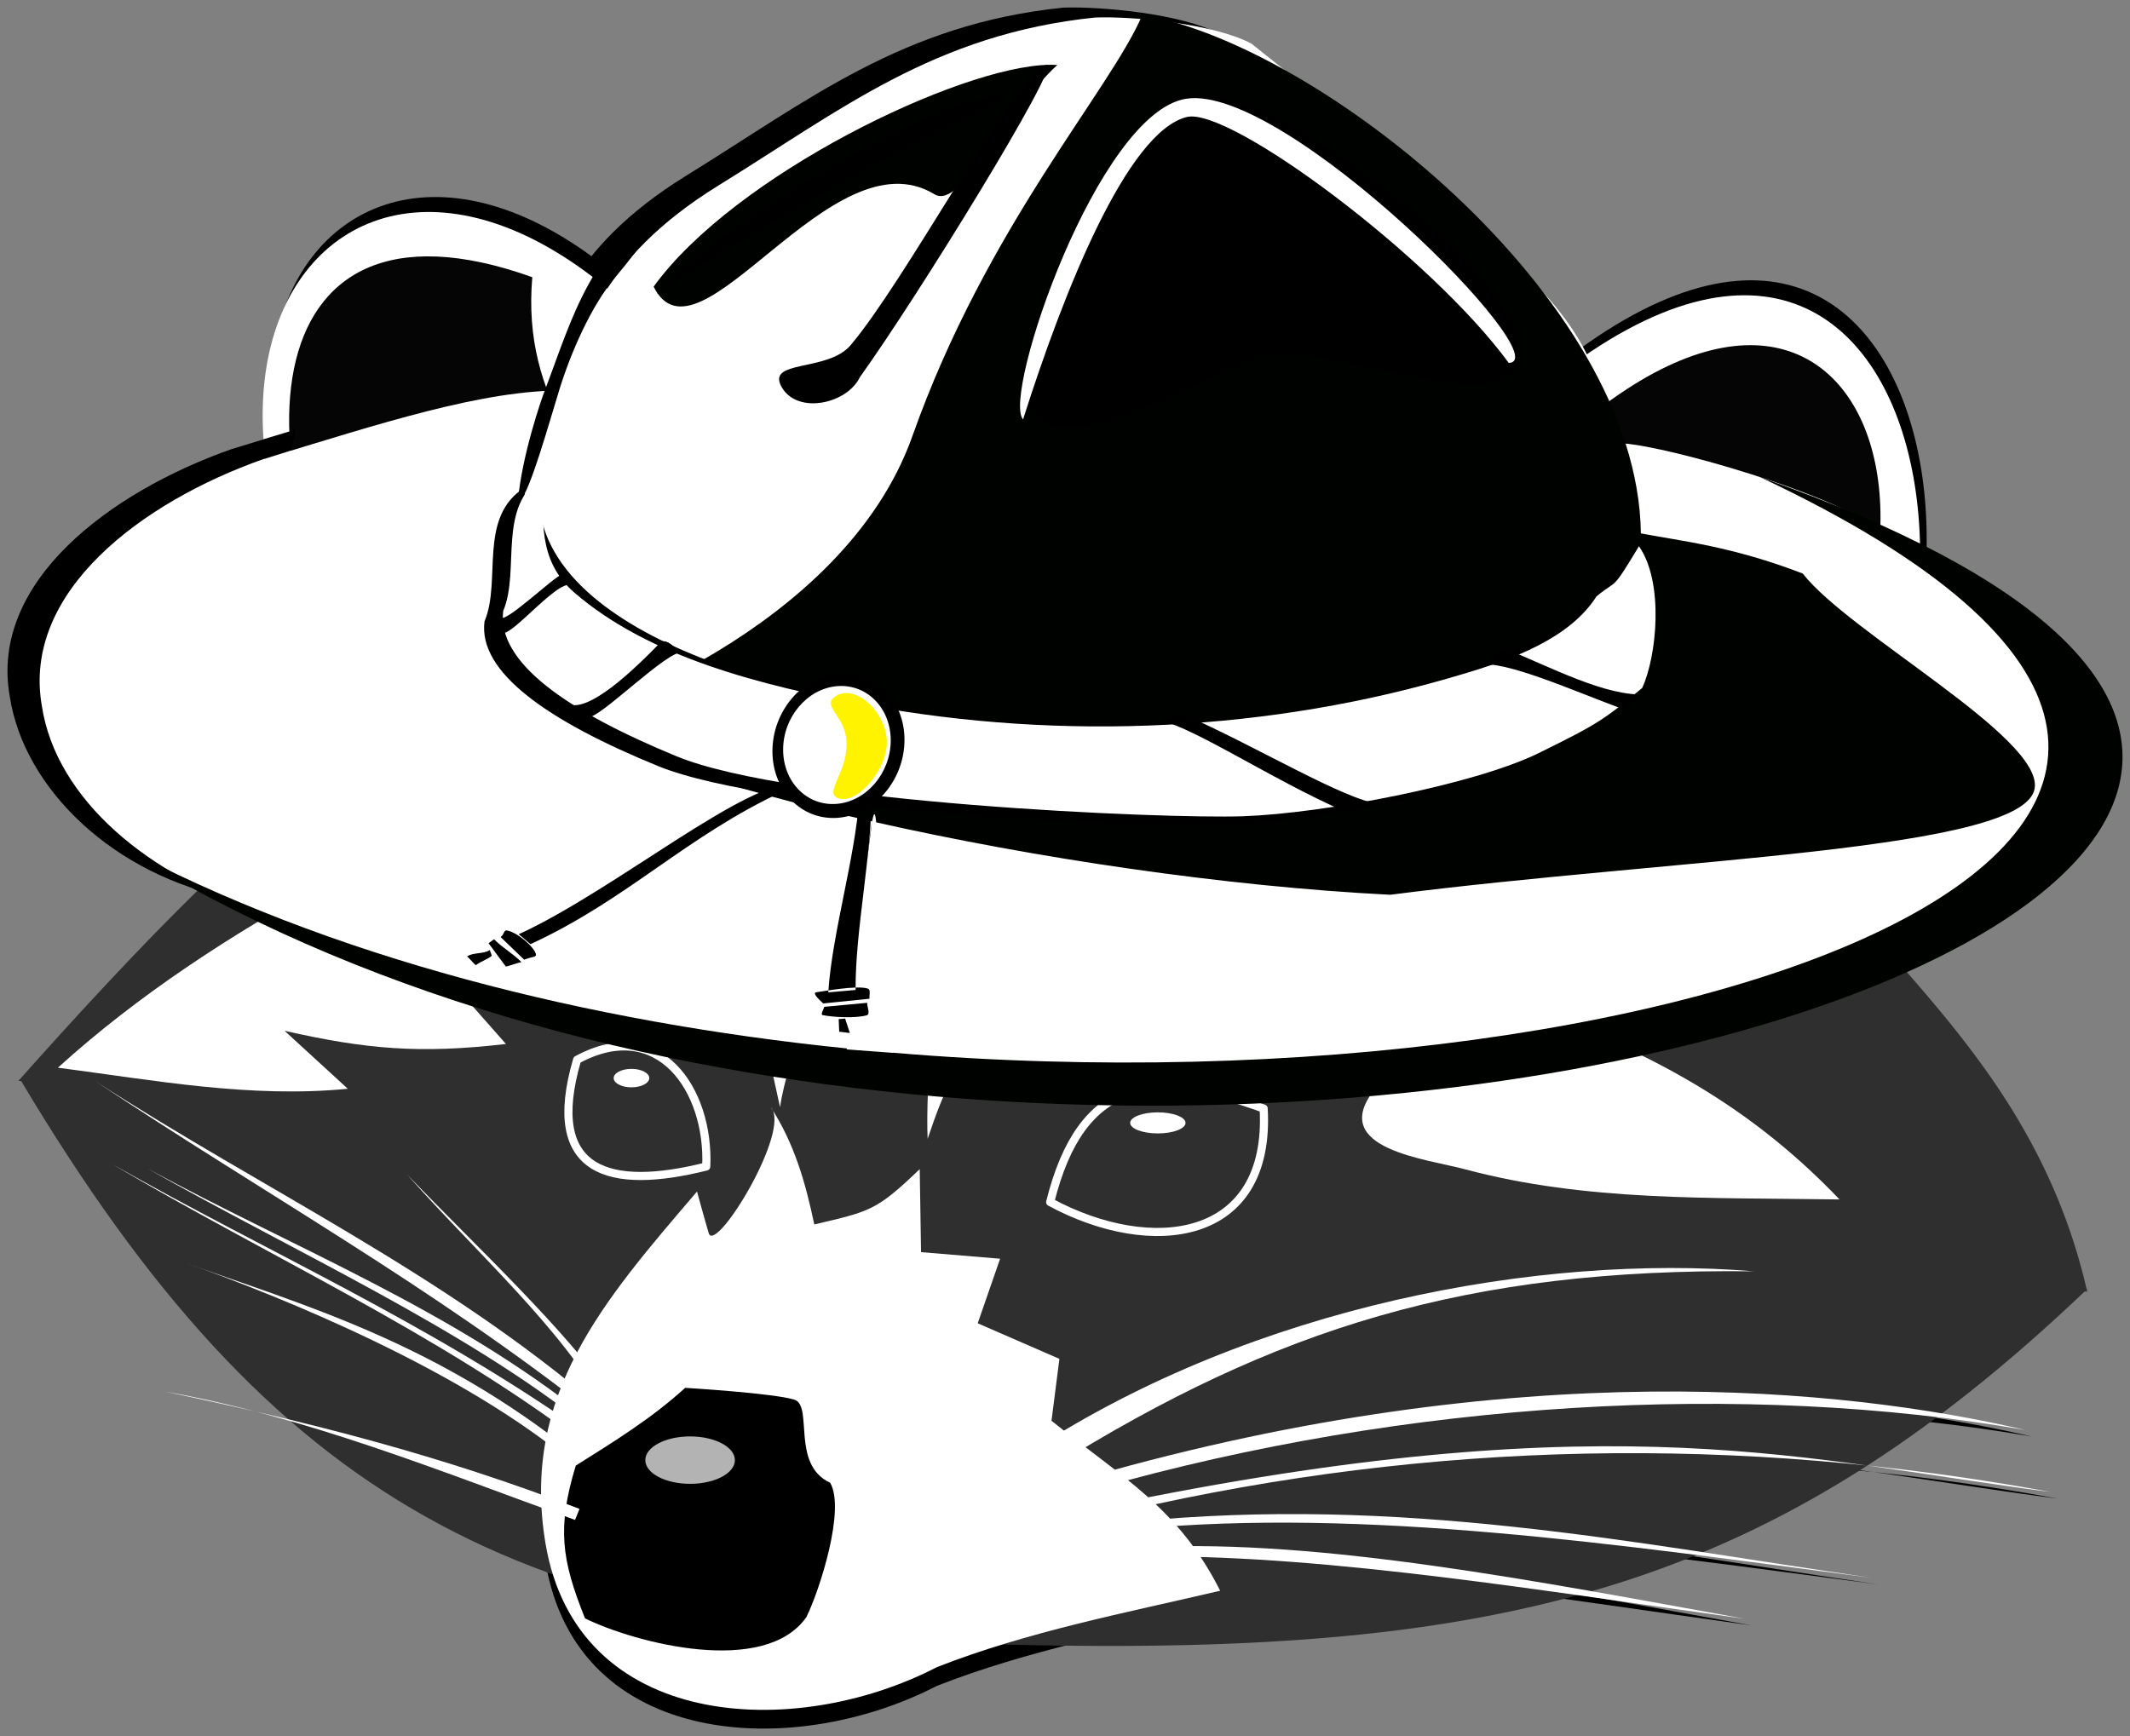<?xml version="1.0" encoding="UTF-8" standalone="no"?>
<svg
        xmlns:dc="http://purl.org/dc/elements/1.1/"
        xmlns:cc="http://creativecommons.org/ns#"
        xmlns:rdf="http://www.w3.org/1999/02/22-rdf-syntax-ns#"
        xmlns="http://www.w3.org/2000/svg"
        version="1.1"
        id="svg2"
        height="927.223"
        width="1137.363">
  <rect width="100%" height="100%" fill="#808080" stroke="none"/>
  <defs
     id="defs4" />
  <g
     transform="translate(-562.322,433.924)"
     id="layer1">
    <g
       id="g3007">
      <g
         id="g1148">
        <path
           d="m 1360.63,-292.09 c 45.93,45.935 36.749,69.3 47.464,89.628 18.516,-0.845 101.551,22.768 129.789,39.784 71.899,26.046 124.186,93.101 98.739,153.88 -26.334,46.578 -84.926,76.653 -142.591,97.052 C 1323.302,141.818 1131.235,140.5 950.688,114.055 856.877,111.782 767.447,82.805 686.604,46.02 623.603,33.82 575.111,-12.305 567.531,-62.018 c -10.865,-61.001 53.333,-109.046 118.191,-131.953 61.955,-18.837 117.453,-37.131 161.291,-36.669 8.345,-27.501 16.878,-69.452 81.85,-109.529 64.973,-40.077 115.444,-80.914 201.199,-89.675 20.363,-0.719 63.398,3.285 83.376,14.006 52.022,41.894 101.358,77.576 147.193,123.747 z"
           style="fill:#000000;fill-rule:evenodd;stroke-width:1"
           id="path1014" />
        <path
           style="fill:#000000;stroke:none"
           d="M 768.432,-53.222 C 599.669,-291.73 808.513,-468.149 979.529,-177.066"
           id="path993" />
        <path
           style="fill:#000000;stroke:none"
           d="m 1351.059,-199.583 c 245.499,-249.624 309.533,121.04 160.434,237.836"
           id="path995" />
        <path
           style="fill:#000000;fill-opacity:1;stroke:none"
           d="m 1117.189,344.087 c 118.485,-77.039 270.43,-104.919 385.111,-95.532 -152.9,-1.677 -255.126,30.151 -374.911,104.985"
           id="path983" />
        <path
           style="fill:#000000;fill-opacity:1;stroke:none"
           d="m 1148.535,358.018 c 227.513,-64.916 401.595,-47.375 498.763,-24.692 -149.185,-25.999 -329.767,-15.843 -496,31.423"
           id="path985" />
        <path
           style="fill:#000000;fill-opacity:1;stroke:none"
           d="m 1167.94,371.453 c 263.053,-52.955 363.604,-21.592 492.728,-5.054 -166.851,-30.707 -331.015,-27.136 -492.559,9.851"
           id="path987" />
        <path
           style="fill:#000000;fill-opacity:1;stroke:none"
           d="m 1170.428,382.399 c 143.66,-14.325 267.319,11.35 394.565,29.854 -134.476,-17.593 -269.857,-37.79 -394.068,-25.873"
           id="path989" />
        <path
           style="fill:#000000;fill-opacity:1;stroke:none"
           d="m 1179.384,395.833 c 92.634,-4.135 206.039,18.041 317.941,38.312 -108.17,-14.934 -219.374,-33.509 -314.955,-33.337"
           id="path991" />
        <path
           style="fill:#000000;stroke:none"
           d="m 934.513,212.465 c -49.927,58.393 -94.149,108.602 -80.92,187.876 16.692,100.028 132.771,105.621 208.986,66.144 48.68,-19.087 100.535,-28.917 151.286,-40.812 -22.216,-44.138 -51.995,-60.244 -90.068,-90.772 l 4.222,-33.072 -43.627,-18.999 11.962,-34.479 -42.219,-3.518 -0.704,-44.33 c -23.399,22.46 -26.523,22.466 -56.293,29.554 -4.783,-22.717 -10.702,-43.298 -23.221,-62.625 11.169,12.149 -28.869,77.691 -33.072,67.551 -2.111,-7.037 -6.333,-22.517 -6.333,-22.517 z"
           id="path981" />
        <path
           id="path3941"
           d="M 764.932,-45.222 C 596.169,-283.73 805.013,-460.149 976.029,-169.066"
           style="fill:#ffffff;stroke:none" />
        <path
           id="path3947"
           d="m 1347.559,-191.583 c 245.499,-249.624 309.533,121.04 160.434,237.836"
           style="fill:#ffffff;stroke:none" />
        <path
           id="path3949"
           d="m 771.968,-48.037 c -85.806,-131.496 -79.504,-293.068 74.588,-237.836 -5.667,65.773 31.341,101.898 67.551,153.397"
           style="fill:#050505;fill-opacity:1;stroke:none" />
        <path
           id="path3951"
           d="m 1374.298,-177.51 c 184.166,-193.192 266.51,47.306 108.363,192.802"
           style="fill:#050505;fill-opacity:1;stroke:none" />
        <path
           id="path3936"
           d="M 1179.975,-276.876 C 1050.338,-277.091 919.618,-189.633 804.829,-81.391 719.713,-1.13 698.088,1.899 572.156,143.339 l 1.478,0.123 C 708.184,369.068 839.765,438.519 1102.704,444.539 c 262.939,6.02 405.501,-29.602 572.785,-188.712 l 1.355,0.123 c -0.089,-0.39 -0.158,-0.781 -0.246,-1.17 0,-0.002 0.246,-0.246 0.246,-0.246 l -0.37,-0.185 C 1644.23,115.431 1532.707,61.249 1518.671,-7.631 1415.172,-203.786 1298.002,-276.68 1179.975,-276.876 Z"
           style="fill:#2f2f2f;fill-opacity:1;stroke:none" />
        <path
           id="path3943"
           d="M 953.512,34.995 C 942.534,100.083 868.958,118.054 811.373,99.731 l 21.11,23.924 c -46.174,5.359 -74.787,2.77 -118.214,-7.037 l 33.776,30.961 c -52.166,5.084 -103.248,-4.534 -154.804,-11.259 86.101,-78.143 199.794,-129.246 291.314,-170.285 45.631,21.762 144.141,0.968 192.307,-66.49 -16.894,56.389 -90.411,204.643 -98.017,257.885 l -9.851,-45.034 C 948.96,84.746 954.406,68.992 953.512,34.995 Z"
           style="fill:#ffffff;stroke:none" />
        <path
           id="path3945"
           d="m 1095.679,-102.786 c -17.421,55.22 -40.509,220.012 -38.027,277.104 18.448,-55.094 24.209,-46.054 75.995,-73.18 -14.385,-31.598 7.228,-28.445 36.59,-46.441 -3.821,19.383 -12.777,33.65 -23.924,49.256 37.778,38.392 113.196,54.257 149.175,45.034 -23.141,30.851 28.473,36.006 49.404,41.663 64.562,17.218 129.761,14.944 199.69,16.036 -52.126,-54.594 -109.067,-82.527 -178.729,-106.956 -15.549,-71.34 -30.107,-75.925 -95.697,-94.29 -28.606,-58.311 -36.523,-44.445 -90.068,-18.295 -43.589,50.325 -67.427,-10.728 -84.409,-89.932 z"
           style="fill:#ffffff;stroke:none" />
        <path
           id="path3953"
           d="m 934.513,202.465 c -49.927,58.393 -94.149,108.602 -80.92,187.876 16.692,100.028 132.771,105.621 208.986,66.144 48.68,-19.087 100.535,-28.917 151.286,-40.812 -22.216,-44.138 -51.995,-60.244 -90.068,-90.772 l 4.222,-33.072 -43.627,-18.999 11.962,-34.479 -42.219,-3.518 -0.704,-44.33 c -23.399,22.46 -26.523,22.466 -56.293,29.554 -4.783,-22.717 -10.702,-43.298 -23.221,-62.625 11.169,12.149 -28.869,77.691 -33.072,67.551 -2.111,-7.037 -6.333,-22.517 -6.333,-22.517 z"
           style="fill:#ffffff;stroke:none" />
        <path
           id="path3955"
           d="m 928.18,307.31 c -17.826,16.267 -38.078,28.753 -58.403,41.516 -10.117,33.291 -7.643,50.204 4.926,81.624 27.061,13.213 95.897,31.134 118.214,-0.704 7.152,-14.54 20.97,-57.707 12.666,-71.773 -20.977,-9.634 -8.942,-40.866 -18.999,-44.33 -11.258,-3.518 -58.403,-6.333 -58.403,-6.333 z"
           style="fill:#000000;stroke:none" />
        <path
           id="path3957"
           d="m 1123.093,208.094 c 16.709,-66.963 54.928,-71.29 113.992,-49.96 4.015,71.352 -59.784,79.261 -113.992,49.96 z"
           style="fill:none;stroke:#ffffff;stroke-width:4.335;stroke-linecap:butt;stroke-linejoin:round;stroke-miterlimit:4;stroke-dasharray:none;stroke-dashoffset:0;stroke-opacity:1" />
        <path
           id="path3961"
           d="m 870.48,132.099 c -17.766,60.869 17.65,69.823 68.958,56.996 1.825,-40.941 -25.344,-80.786 -68.958,-56.996 z"
           style="fill:none;stroke:#ffffff;stroke-width:4.335;stroke-linecap:butt;stroke-linejoin:round;stroke-miterlimit:4;stroke-dasharray:none;stroke-dashoffset:0;stroke-opacity:1" />
        <ellipse
           id="path3963"
           style="color:#000000;display:inline;overflow:visible;visibility:visible;fill:#ffffff;fill-opacity:1;stroke:none;stroke-width:0.3;marker:none;enable-background:accumulate"
           transform="matrix(1.97,0,0,1.97,-555.128,-465.034)"
           cx="738.393"
           cy="308.076"
           rx="4.821"
           ry="2.5" />
        <ellipse
           id="path3965"
           style="color:#000000;display:inline;overflow:visible;visibility:visible;fill:#ffffff;fill-opacity:1;stroke:none;stroke-width:0.3;marker:none;enable-background:accumulate"
           transform="matrix(1.97,0,0,1.97,-555.128,-465.034)"
           cx="881.071"
           cy="320.219"
           rx="7.5"
           ry="2.857" />
        <ellipse
           id="path3967"
           style="color:#000000;display:inline;overflow:visible;visibility:visible;fill:#b3b3b3;fill-opacity:1;stroke:none;stroke-width:0.3;marker:none;enable-background:accumulate"
           transform="matrix(1.97,0,0,1.97,-555.128,-465.034)"
           cx="754.286"
           cy="411.648"
           rx="12.143"
           ry="6.429" />
        <path
           id="path3969"
           d="m 1113.689,340.587 c 118.485,-77.039 270.43,-104.919 385.111,-95.532 -152.9,-1.677 -255.126,30.151 -374.911,104.985"
           style="fill:#ffffff;fill-opacity:1;stroke:none" />
        <path
           id="path3971"
           d="m 1145.035,354.518 c 227.513,-64.916 401.595,-47.375 498.763,-24.692 -149.185,-25.999 -329.767,-15.843 -496,31.423"
           style="fill:#ffffff;fill-opacity:1;stroke:none" />
        <path
           id="path3973"
           d="m 1164.44,367.953 c 263.053,-52.955 363.604,-21.592 492.728,-5.054 -166.851,-30.707 -331.015,-27.136 -492.559,9.851"
           style="fill:#ffffff;fill-opacity:1;stroke:none" />
        <path
           id="path3975"
           d="m 1166.928,378.899 c 143.66,-14.325 267.319,11.35 394.565,29.854 -134.476,-17.593 -269.857,-37.79 -394.068,-25.873"
           style="fill:#ffffff;fill-opacity:1;stroke:none" />
        <path
           id="path3977"
           d="m 1175.884,392.333 c 92.634,-4.135 206.039,18.041 317.941,38.312 -108.17,-14.934 -219.374,-33.509 -314.955,-33.337"
           style="fill:#ffffff;fill-opacity:1;stroke:none" />
        <path
           id="path3979"
           d="m 891.065,314.577 c -28.581,-40.456 -72.659,-80.911 -111.529,-121.367 36.98,41.782 82.484,81.867 107.023,126.126"
           style="fill:#ffffff;fill-opacity:1;stroke:none;stroke-width:1" />
        <path
           id="path3981"
           d="M 882.92,318.115 C 798.644,245.711 703.155,201.726 613.273,143.532 702.094,202.843 793.055,253.117 879.734,321.481"
           style="fill:#ffffff;fill-opacity:1;stroke:none;stroke-width:1" />
        <path
           id="path3983"
           d="M 875.751,323.164 C 803.526,265.33 720.003,233.068 641.154,190.228 c 79.484,44.95 168.558,85.173 233.801,137.142"
           style="fill:#ffffff;fill-opacity:1;stroke:none;stroke-width:1" />
        <path
           id="path3985"
           d="m 873.759,330.736 c -83.908,-58.961 -167.816,-95.362 -251.724,-143.032 83.648,49.492 173.647,90.041 250.928,148.501"
           style="fill:#ffffff;fill-opacity:1;stroke:none;stroke-width:1" />
        <path
           id="path3987"
           d="M 870.175,343.356 C 794.283,282.301 722.995,262.884 661.865,240.71 c 50.969,18.149 147.887,57.201 207.911,108.115"
           style="fill:#ffffff;fill-opacity:1;stroke:none;stroke-width:1" />
        <path
           id="path3989"
           d="m 871.768,371.963 c -73.737,-28.582 -145.086,-46.624 -221.454,-62.682 75.609,13.385 146.845,42.464 219.064,68.571"
           style="fill:#ffffff;fill-opacity:1;stroke:none;stroke-width:1" />
        <path
           id="path1330"
           style="fill:#ffffff;fill-rule:evenodd;stroke-width:1"
           d="m 1377.797,-286.821 c 45.93,45.935 36.749,69.3 47.464,89.628 18.516,-0.845 101.551,22.768 129.789,39.784 71.899,26.046 124.186,93.101 98.739,153.88 C 1627.455,43.049 1568.863,73.123 1511.198,93.523 1340.469,147.087 1149.116,153.27 968.57,126.824 874.758,124.552 784.078,90.217 703.235,53.432 642.02,34.446 592.278,-7.036 584.698,-56.748 c -10.865,-61.001 53.333,-109.046 118.191,-131.953 61.955,-18.837 117.453,-37.131 161.291,-36.669 8.345,-27.501 16.878,-69.452 81.85,-109.529 64.973,-40.077 115.444,-80.914 201.199,-89.675 20.363,-0.719 63.398,3.285 83.376,14.006 52.022,41.894 101.358,77.576 147.193,123.747 z" />
        <path
           id="path29982"
           style="fill:#000000;fill-rule:evenodd;stroke:none;stroke-width:1px"
           d="m 829.591,-104.356 c 1.523,4.527 29.603,-22.628 32.795,-22.64 6.678,1.129 6.235,6.684 6.235,6.684 -5.369,-8.496 -33.185,27.366 -38.445,24.368 -7.37,-4.213 -0.585,-8.413 -0.585,-8.413 z m 35.873,46.39 c 11.231,5.008 35.386,-18.228 50.051,-33.387 4.299,-0.621 6.402,3.583 11.159,5.889 -7.588,-1.516 -43.644,34.826 -49.857,34.48 -5.73,-1.223 -7.958,-4.52 -11.353,-6.983 z m 575.476,-5.163 c -20.6,1.44 -50.737,-14.491 -74.836,-24.362 -5.76,2.287 -8.17,6.499 -13.929,8.772 12.829,-3.084 51.08,14.104 77.097,23.641 3.858,-1.953 7.81,-6.112 11.668,-8.051 z m -141.893,58.546 c -17.663,-1.437 -67.275,-31.463 -104.32,-47.568 -7.042,0.959 -9.508,1.671 -16.55,2.631 14.71,-0.525 62.908,32.081 102.605,49.143 4.389,-1.93 13.876,-2.289 18.264,-4.206 z M 988.195,-15.214 c -25.929,-3.571 -97.179,56.567 -148.858,80.25 l 6.242,5.318 c 52.228,-24.089 83.161,-57.781 135.389,-81.87 -2.635,-1.372 9.862,-2.326 7.227,-3.698 z m 32.956,7.382 c -2.185,32.333 -14.377,71.582 -16.563,103.914 4.857,-0.436 9.731,-0.858 14.605,-1.28 -0.257,-31.794 8.723,-72.573 8.466,-104.354 -2.432,-0.104 -4.076,1.823 -6.508,1.719 z m -38.151,-2.243 c 7.78,-2.187 10.141,-4.833 17.922,-7.034 2.233,1.154 4.483,2.295 6.716,3.449 -8.851,2.356 -12.818,4.438 -21.073,5.292 -1.758,0.193 -2.403,-0.384 -3.565,-1.706 z m 17.966,1.182 c 3.313,-1.654 6.609,-3.296 9.923,-4.95 -1.565,-1.112 -3.148,-2.238 -4.713,-3.35 2.849,-0.414 5.84,-1.747 8.545,-1.217 4.918,0.96 9.534,3.77 14.309,5.662 -7.263,2.946 -14.905,7.913 -21.808,8.851 -2.451,0.338 -4.165,-3.326 -6.256,-4.997 z M 955.311,-19.055 c 5.042,-1.152 9.407,-0.095 14.45,-1.26 8.415,1.833 17.49,1.469 25.889,3.302 -4.516,1.697 -31.414,0.335 -40.338,-2.042 z m 71.671,6.849 25.166,7.384 c -4.348,0.552 -9.297,2.752 -13.008,1.656 -4.678,-1.365 -8.099,-6.027 -12.157,-9.04 z M 829.63,66.526 c 2.354,-1.682 1.373,-4.042 3.852,-3.413 5.992,1.528 13.8,8.749 14.92,12.253 0.729,2.229 -1.862,1.408 -6.146,3.302 -4.203,-4.038 -8.423,-8.091 -12.626,-12.142 z m -6.438,3.303 2.956,-2.112 c 4.372,4.501 10.24,7.726 14.629,12.228 -2.297,0.358 -6.09,1.978 -8.387,2.322 -3.066,-4.151 -6.132,-8.288 -9.198,-12.438 z m 0.705,3.594 c -2.945,2.259 -9.198,1.242 -12.16,3.501 1.298,0.953 3.376,3.722 4.674,4.661 1.977,-1.698 6.523,-3.286 8.501,-4.997 -0.313,-1.501 -0.701,-1.665 -1.015,-3.165 z m 178.036,28.576 c 0,0 -6.623,-5.642 -3.744,-5.962 2.862,-0.32 21.909,-3.956 27.52,-1.948 1.808,0.653 0.619,3.591 0.919,5.399 -8.238,0.841 -16.458,1.683 -24.695,2.511 z m -0.266,6.246 c -1.48,-0.304 0.503,-2.953 0.755,-4.43 7.666,-0.718 15.315,-1.437 22.964,-2.156 -0.095,2.234 1.833,6.108 -0.285,6.687 -5.783,1.616 -17.36,1.109 -23.434,-0.102 z m 8.488,2.144 c 0.093,2.242 0.187,4.47 0.28,6.712 l 5.685,0.685 c -0.835,-2.555 -1.686,-5.123 -2.52,-7.691 -1.154,0.098 -2.308,0.196 -3.444,0.295 z" />
        <path
           style="opacity:1;fill:#000200;fill-opacity:1;fill-rule:evenodd;stroke-width:1"
           d="M 609.939 8.021 C 593.114 47.855 526.898 120.855 487.236 232.809 C 450.004 337.933 307.362 384.586 303.418 383.713 C 329.084 401.663 390.395 421.673 465.668 438.723 C 466.087 436.513 466.476 435.115 466.816 434.885 C 467.24 434.596 467.583 436.241 467.863 439.209 C 552.258 458.192 653.803 473.423 742.344 477.885 C 894.806 458.277 1081.563 454.466 1086.475 420.965 C 1090.478 393.617 987.661 338.43 962.607 306.311 C 924.338 291.604 897.834 289.045 876.182 284.871 C 874.612 157.642 701.956 22.969 609.939 8.021 z M 465.668 438.723 C 464.81 443.25 463.817 451.418 462.811 461.115 L 465.668 438.723 z M 560.164 34.613 C 512.191 35.432 392.067 93.504 349.012 153.111 C 372.803 200.722 443.969 70.154 499.021 103.775 C 513.228 112.451 538.129 58.767 564.576 34.715 C 563.184 34.62 561.712 34.587 560.164 34.613 z M 939.686 254.756 C 1328.145 437.336 910.878 598.923 476.877 562.252 L 476.793 562.305 L 452.051 560.48 L 452.334 559.975 C 314.083 545.904 175.643 511.426 62.455 450.785 C 569.77 771.45 1549.444 468.848 939.686 254.756 z M 420.295 427.99 L 420.354 428.1 C 420.365 428.043 420.345 428.006 420.295 427.99 z "
           transform="translate(562.322,-433.924)"
           id="path1328" />
        <path
           id="path1350"
           style="opacity:0.25;fill:#000000;fill-rule:evenodd;stroke:#000000;stroke-width:0.259px"
           d="m 1108.614,-209.954 c 21.68,-68.202 55.555,-153.597 87.429,-161.483 22.717,-5.616 130.333,74.511 171.903,131.341 27.626,-0.818 -119.668,-149.547 -172.328,-141.083 -47.2,7.583 -98.42,158.884 -87.004,171.229 z" />
        <path
           id="path8988"
           style="opacity:0.25;fill:#ffffff;fill-rule:evenodd;stroke-width:1"
           d="m 1124.042,-385.437 c 29.962,-33.064 -59.394,113.245 -94.383,161.991 -6.819,14.247 -33.045,20.07 -41.624,5.568 -9.012,-15.204 24.364,-8.032 36.708,-22.674 28.807,-34.159 83.411,-136.076 99.298,-144.885 z m 37.319,-36.607 c -51.773,4.567 -179.542,59.45 -250.398,125.216 -21.508,23.938 -41.439,86.533 -48.098,102.261 -9.257,21.928 -6.772,34.469 -12.99,39.845 -11.52,5.391 -14.579,11.143 -13.856,16.305 0.723,5.176 -4.634,-23.7 8.046,-34.173 12.664,-10.487 9.542,-3.264 9.542,-3.264 0,0 29.672,-93.869 36.413,-103.858 45.186,-66.963 233.358,-159.789 271.341,-142.331 z M 864.179,-225.369 C 542.75,-170.26 591.303,-65.122 598.06,-28.844 576.477,-167.508 745.304,-200.104 864.179,-225.369 Z" />
        <path
           id="path18735"
           style="opacity:1;fill:#000000;fill-rule:evenodd;stroke-width:1"
           d="m 867.608,-119.899 3.08,5.839 -35.568,22.896 -4.416,-5.896 32.334,-25.111 z m 53.794,32.938 -44.67,33.938 9.708,6.122 47.319,-33.302 z m 65.161,78.618 4.531,2.793 15.946,0.68 c 0,0 -4.902,5.499 0.425,5.726 5.309,0.226 18.915,-6.992 18.915,-6.992 0,0 0.999,-7.742 -1.7,-6.812 -2.699,0.917 -18.264,7.006 -18.264,7.006 l -1.589,-9.42 z" />
        <path
           id="path1348"
           style="opacity:1;fill:#000000;fill-rule:evenodd;stroke-width:1"
           d="m 1102.322,-381.878 c -27.75,-9.551 -154.5,65.295 -189.268,104.828 34.919,-22.978 158.714,-94.501 189.268,-104.828 z m 93.254,-2.354 c -9.191,0.261 -61.699,60.678 -80.235,122.75 -28.987,97.114 61.535,44.148 118.39,18.582 23.949,-10.77 111.025,25.517 132.67,11.246 42.831,-28.241 -112.076,-156.593 -170.826,-152.573 z M 850.711,-160.621 C 871.82,-25.126 1365.916,-1.401 1437.334,-143.911 1409.572,1.707 828.072,-18.444 850.711,-160.621 Z" />
        <path
           id="path20841"
           style="opacity:0.75;fill:#000000;fill-rule:evenodd;stroke-width:1"
           d="m 1428.207,-160.038 c -0.946,0.053 -1.246,2.265 -0.228,2.523 1.018,0.258 1.311,-2.584 0.228,-2.523 z m -3.018,3.181 c 1.816,-0.74 1.454,-3.516 -0.491,-2.165 -0.654,0.454 -0.609,2.614 0.491,2.165 z m -4.64,-2.248 c -2.164,0.042 -2.04,3.182 -0.236,3.112 2.596,-0.117 1.026,-3.132 0.236,-3.112 z m -6.218,2.575 c 2.035,0.958 2.138,-2.254 0.727,-2.555 -1.156,-0.25 -2.442,1.745 -0.727,2.555 z m 4.418,-17.498 c -2.364,-0.891 -2.091,3.555 0.117,3.69 3.183,0.189 1.403,-3.116 -0.117,-3.69 z m -9.522,5.61 c -1.164,0.741 0.011,4.168 2.234,2.735 1.411,-0.905 -0.54,-3.828 -2.234,-2.735 z m -0.434,12.59 c 3.401,-0.096 2.385,-2.417 0.612,-3.083 -1.993,-0.742 -3.996,3.166 -0.612,3.083 z m 2.499,8.602 c 1.721,-0.114 2.913,-2.73 0.258,-2.83 -2.844,-0.095 -2.616,2.997 -0.258,2.83 z m 8.016,1.548 c -2.652,-0.18 -1.887,3.202 0.51,2.527 1.424,-0.395 0.722,-2.448 -0.51,-2.527 z m 8.331,-2.633 c 1.589,0.148 1.165,-2.362 -0.418,-2.269 -1.429,0.1 -2.06,2.043 0.418,2.269 z m -0.555,-19.988 c -1.002,0.158 -0.998,3.696 0.881,2.275 1.241,-0.925 1.106,-2.592 -0.881,-2.275 z m -12.197,3.955 c -1.159,-0.17 -1.372,2.796 0.626,1.809 1.122,-0.555 0.26,-1.677 -0.626,-1.809 z m 5.093,-2.744 c 1.334,0.11 1.974,2.402 -0.356,2.303 -2.158,-0.092 -0.516,-2.38 0.356,-2.303 z m 3.33,6.011 c -0.577,-0.145 -0.979,-2.387 0.556,-2.174 2.201,0.295 0.224,2.381 -0.556,2.174 z m -8.041,6.692 c -1.186,0.057 -1.139,3.784 0.842,2.783 1.684,-0.853 -0.034,-2.829 -0.842,-2.783 z m 4.823,2.778 c -1.098,-0.007 -1.377,2.929 0.539,2.247 1.847,-0.658 0.902,-2.253 -0.539,-2.247 z m 3.581,-2.701 c -2.447,0.244 0.324,3.672 1.084,1.547 0.332,-0.937 0.106,-1.67 -1.084,-1.547 z" />
        <path
           d="m 842.585,-173.607 c -25.32,15.862 -12.271,49.674 -21.549,71.559 -3.517,27.193 33.887,53.23 92.553,77.225 61.009,24.96 259.811,33.285 302.391,31.853 42.58,-1.419 123.45,-16.684 157.871,-33.505 32.738,-15.987 35.247,-18.092 55.363,-34.641 7.712,-16.582 11.85,-55.861 -1.731,-75.265 -15.046,24.759 -10.923,17.032 -22.64,26.582 -14.289,22.313 -44.364,33.416 -72.999,41.768 -99.783,29.759 -211.489,35.442 -316.748,16.041 -56.278,-10.435 -115.887,-25.248 -156.134,-59.814 -20.017,-17.372 -16.64,-39.707 -16.378,-61.802 z"
           style="opacity:1;fill:#000000;fill-rule:evenodd;stroke-width:1"
           id="path1016" />
        <path
           id="path1338"
           style="fill:#ffffff;fill-rule:evenodd;stroke-width:1"
           d="m 852.585,-179.617 c -25.32,15.951 -12.271,49.951 -21.549,71.959 -3.517,27.345 33.887,53.528 92.553,77.656 61.009,25.099 259.811,33.471 302.391,32.03 42.58,-1.427 123.45,-16.777 157.871,-33.692 32.738,-16.076 35.247,-18.194 55.363,-34.835 7.712,-16.675 11.85,-56.173 -1.731,-75.685 -15.046,24.897 -10.923,17.127 -22.64,26.731 -14.289,22.437 -44.364,33.602 -72.999,42.002 -99.783,29.926 -211.489,35.64 -316.748,16.13 -56.278,-10.493 -115.887,-25.39 -156.134,-60.148 -20.017,-17.469 -16.64,-39.929 -16.378,-62.147 z" />
        <path
           style="fill:#000000;stroke:#000000;stroke-width:1px;stroke-linecap:butt;stroke-linejoin:miter;stroke-opacity:1"
           d="m 924.262,-329.249 c -46.131,24.909 -55.937,65.942 -71.043,105.344 -1.101,2.873 -11.527,32.441 -13.849,57.441 5.357,-4.643 15.32,-40.599 21.212,-59.67 5.892,-19.071 16.793,-44.593 30.073,-60.228 13.28,-15.634 23.224,-31.558 33.606,-42.887 z"
           id="path1020" />
        <path
           style="fill:#000000;stroke:none;stroke-width:1px;stroke-linecap:butt;stroke-linejoin:miter;stroke-opacity:1"
           d="m 703.049,-199.332 17.232,-5.208 -2.5,11.211 -14.018,4.414 -3.75,-4.326 z"
           id="path1022" />
        <ellipse
           cy="51.474"
           cx="1014.094"
           id="circle1028"
           style="opacity:1;vector-effect:none;fill:#000000;fill-opacity:1;stroke:none;stroke-width:1.002;stroke-linecap:butt;stroke-linejoin:miter;stroke-miterlimit:4;stroke-dasharray:none;stroke-dashoffset:0;stroke-opacity:1;paint-order:fill markers stroke"
           rx="35.398"
           ry="38.571"
           transform="matrix(0.996,-0.086,0,1,0,0)" />
        <ellipse
           style="opacity:1;vector-effect:none;fill:#ffffff;fill-opacity:1;stroke:none;stroke-width:1.002;stroke-linecap:butt;stroke-linejoin:miter;stroke-miterlimit:4;stroke-dasharray:none;stroke-dashoffset:0;stroke-opacity:1;paint-order:fill markers stroke"
           id="path1026"
           cx="1013.274"
           cy="51.117"
           rx="28.843"
           ry="31.429"
           transform="matrix(0.996,-0.086,0,1,0,0)" />
        <path
           style="fill:#fff300;stroke:none;stroke-width:1px;stroke-linecap:butt;stroke-linejoin:miter;stroke-opacity:1"
           d="m 1007.921,-61.652 c -6.91,5.327 6.519,10.152 6.449,25.249 -0.07,15.097 -10.918,24.832 -5.551,28.245 9.035,5.747 26.877,-13.026 27.063,-29.156 0.187,-16.13 -17.468,-32.428 -27.961,-24.338 z"
           id="path1034" />
        <path
           style="fill:#000000;fill-rule:evenodd;stroke:none;stroke-width:1px"
           d="m 862.387,-126.996 c -3.192,0.011 -31.272,27.167 -32.795,22.641 0,0 -6.786,4.199 0.584,8.412 5.26,2.998 33.077,-32.863 38.445,-24.367 0,0 0.444,-5.557 -6.234,-6.686 z m 53.91,35.582 c -0.253,0.003 -0.513,0.024 -0.781,0.062 -14.665,15.159 -38.82,38.395 -50.051,33.387 3.395,2.463 5.621,5.76 11.352,6.982 6.214,0.345 42.269,-35.997 49.857,-34.48 -4.46,-2.162 -6.586,-5.992 -10.377,-5.951 z m 449.809,3.924 c -5.76,2.287 -8.17,6.498 -13.93,8.771 12.829,-3.084 51.08,14.103 77.098,23.641 3.858,-1.953 7.81,-6.112 11.668,-8.051 -20.6,1.44 -50.737,-14.49 -74.836,-24.361 z m -171.377,35.34 c -7.042,0.959 -9.509,1.672 -16.551,2.631 14.71,-0.525 62.908,32.081 102.606,49.143 4.389,-1.93 13.877,-2.289 18.266,-4.205 -17.663,-1.437 -67.276,-31.464 -104.32,-47.568 z"
           id="path1046" />
      </g>
      <path
         d="m 1054.408,-1065.647 c 29.962,-33.064 -59.394,113.245 -94.383,161.991 -6.819,14.247 -33.045,20.07 -41.624,5.568 -9.012,-15.204 24.364,-8.032 36.708,-22.674 28.807,-34.159 83.411,-136.076 99.298,-144.885 z m 37.319,-36.607 c -51.773,4.567 -179.542,59.45 -250.398,125.216 -21.508,23.938 -41.439,86.533 -48.098,102.261 -9.257,21.928 -6.772,34.469 -12.99,39.845 -11.52,5.391 -14.579,11.143 -13.856,16.305 0.723,5.176 -4.634,-23.7 8.046,-34.173 12.664,-10.487 9.542,-3.264 9.542,-3.264 0,0 29.672,-93.869 36.413,-103.858 45.186,-66.963 233.358,-159.789 271.341,-142.331 z m -297.182,196.675 c -321.43,55.11 -272.877,160.247 -266.119,196.525 -21.583,-138.664 147.243,-171.26 266.119,-196.525 z"
         style="opacity:0.25;fill:#ffffff;fill-rule:evenodd;stroke-width:1"
         id="path1066" />
      <path
         d="m 941.612,-824.747 c -14.84,0.747 -31.141,-0.832 -43.894,3.273 -6.657,18.086 9.627,76.826 14.349,79.949 -0.643,2.612 -21.237,-71.332 -11.617,-77.635 12.183,-5.644 27.441,-3.72 41.161,-5.587 z"
         style="opacity:0.75;fill:#ffffff;fill-rule:evenodd;stroke-width:1"
         id="path1068" />
      <path
         d="m 1108.614,-209.95 c 21.68,-68.202 55.555,-153.597 87.429,-161.483 22.717,-5.616 130.333,74.511 171.903,131.341 27.626,-0.818 -119.668,-149.547 -172.328,-141.083 -47.2,7.583 -98.42,158.884 -87.004,171.229 z"
         style="opacity:1;fill:#ffffff;fill-rule:evenodd;stroke:none;stroke-width:0.259px"
         id="path1172" />
      <path
         id="path1174"
         d="m 1121.486,-399.311 c -0.763,-0.052 -2.576,1.456 -5.619,4.814 -15.887,8.809 -70.491,110.726 -99.299,144.885 -12.344,14.641 -45.719,7.468 -36.707,22.672 8.579,14.502 34.804,8.681 41.623,-5.566 31.435,-43.795 106.756,-166.342 100.002,-166.805 z"
         style="opacity:1;fill:#000000;fill-rule:evenodd;stroke-width:1" />
    </g>
  </g>
</svg>
